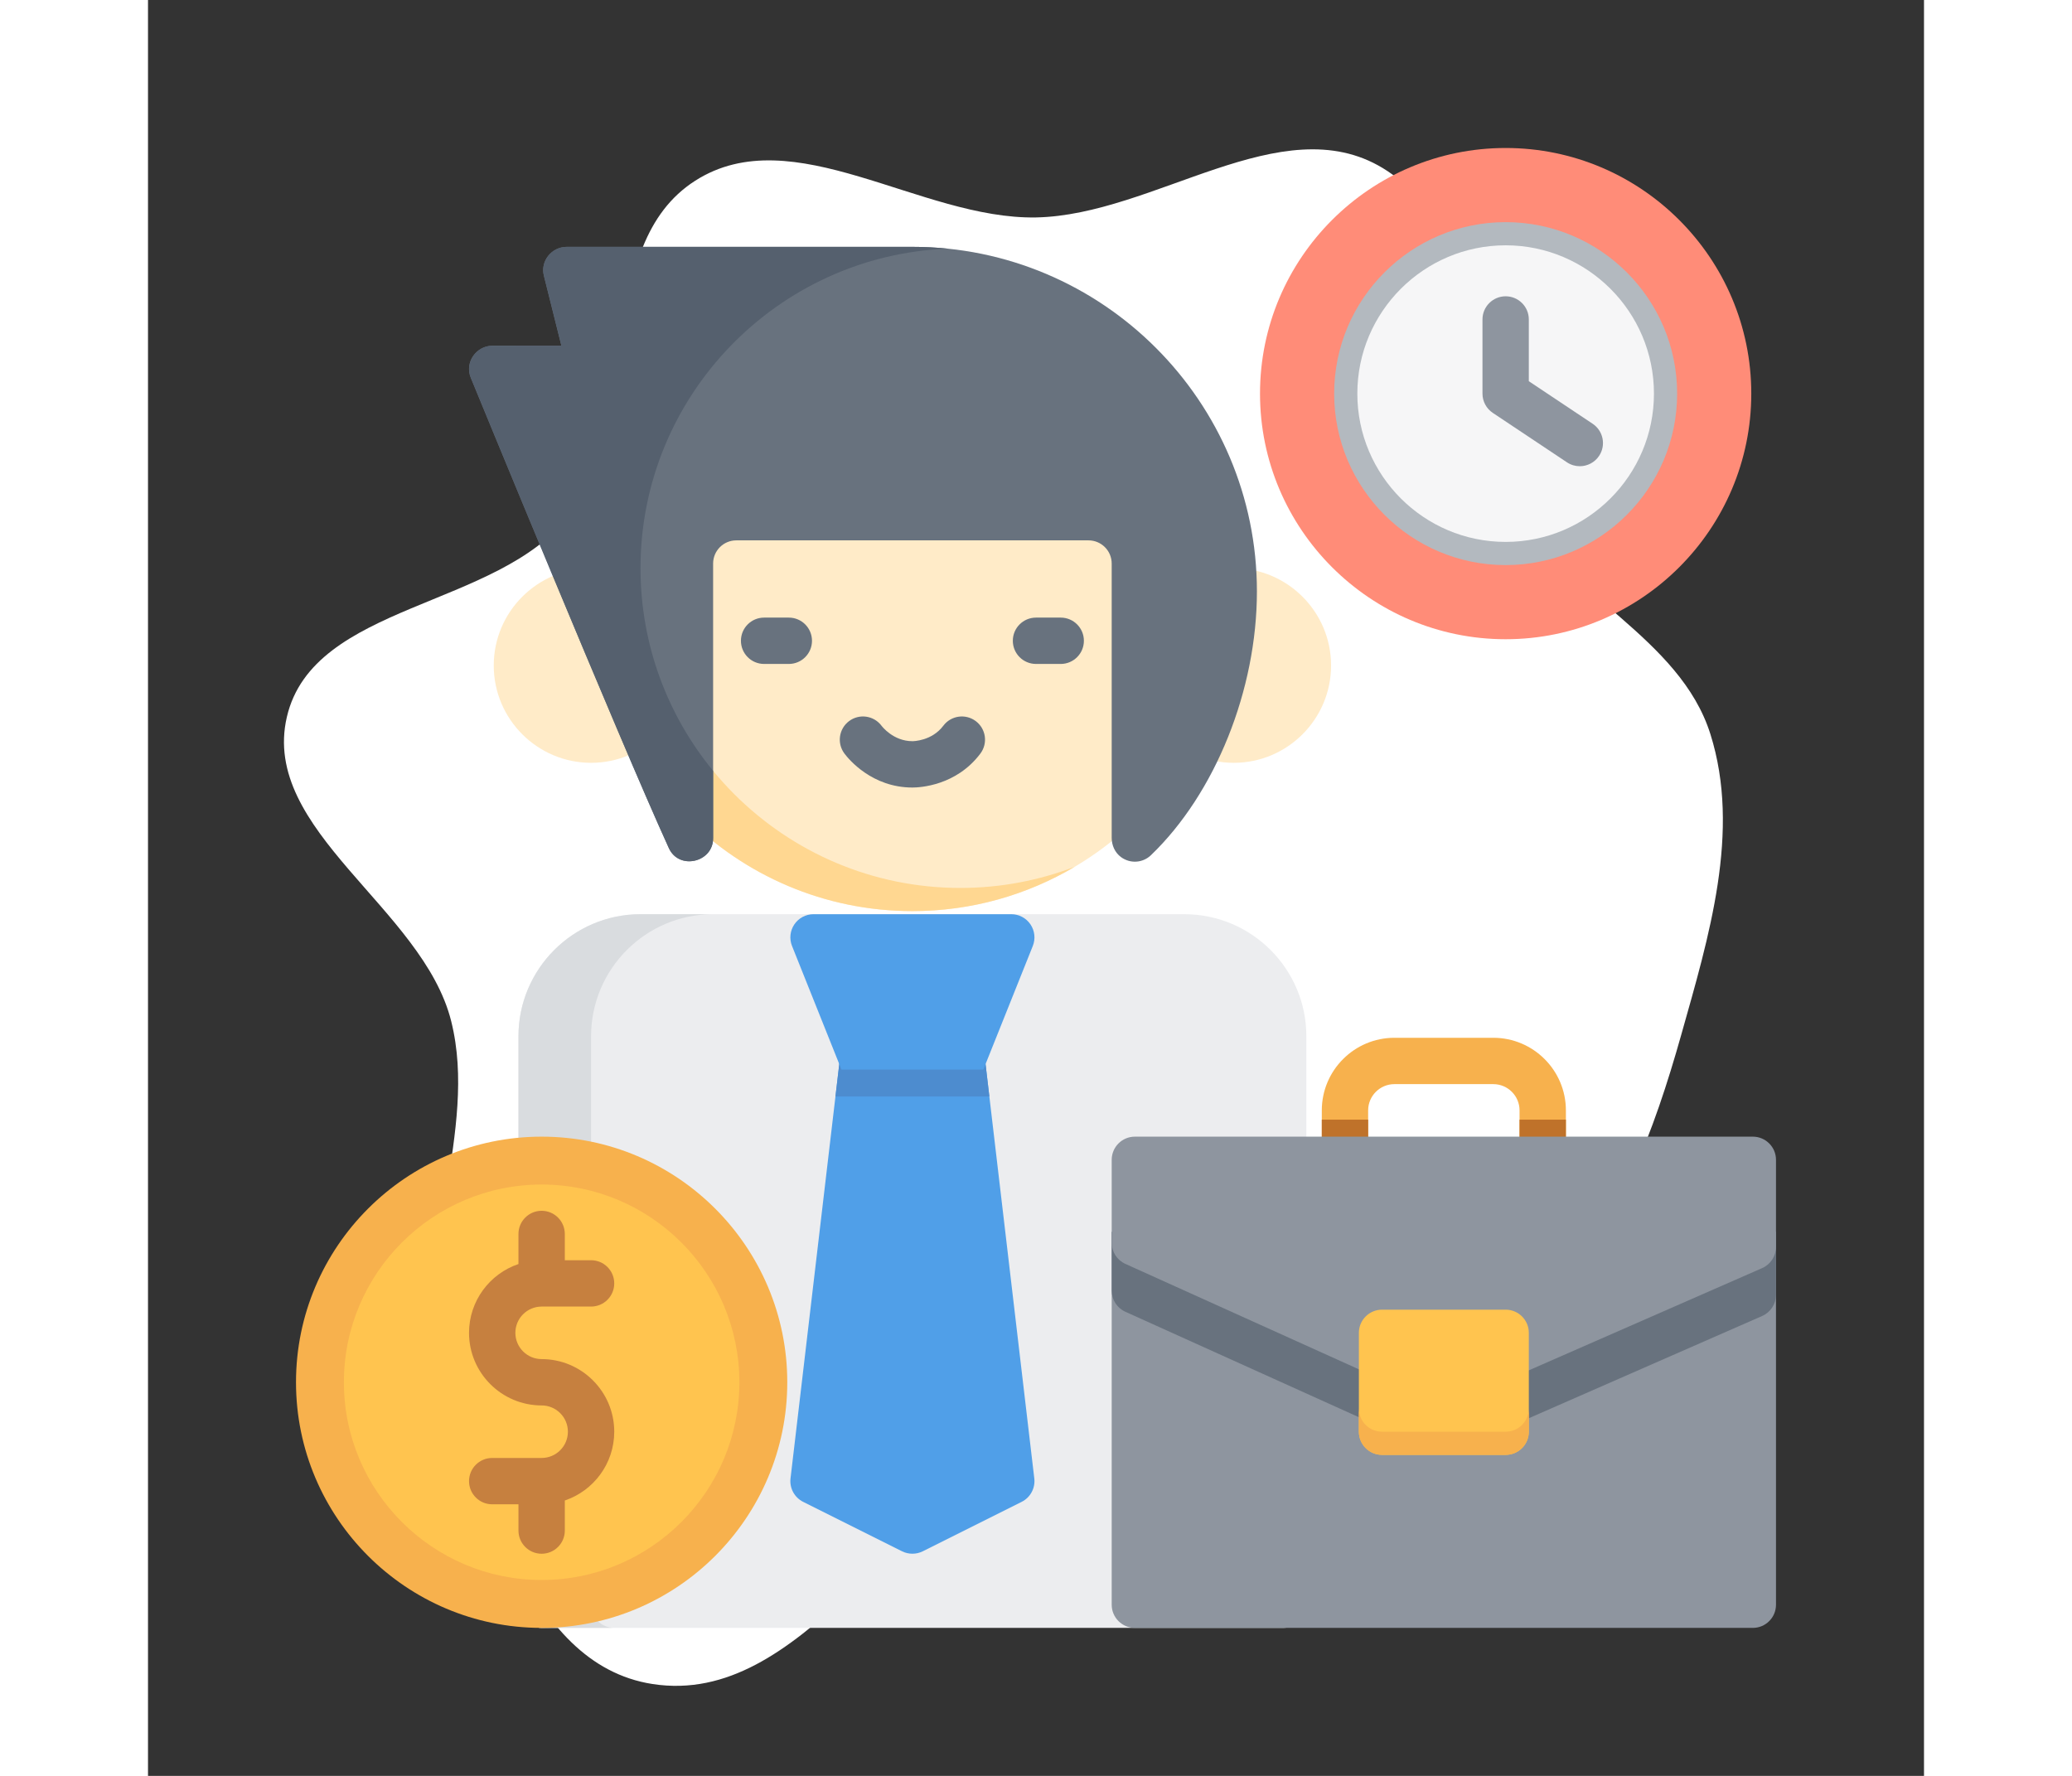 <!DOCTYPE svg PUBLIC "-//W3C//DTD SVG 1.1//EN" "http://www.w3.org/Graphics/SVG/1.1/DTD/svg11.dtd">
<!-- Uploaded to: SVG Repo, www.svgrepo.com, Transformed by: SVG Repo Mixer Tools -->
<svg version="1.1" id="Layer_1" xmlns="http://www.w3.org/2000/svg" xmlns:xlink="http://www.w3.org/1999/xlink" viewBox="-51.2 -51.2 614.40 614.40" xml:space="preserve" width="140px" height="120px" fill="#000000">
<rect x="-51.2" y="-51.2" width="614.40" height="614.40" fill="#333333" stroke="none"/>
<g id="SVGRepo_bgCarrier" stroke-width="0">
<path transform="translate(-51.2, -51.2), scale(19.2)" d="M16,26.114C17.516,25.545,19.239,26.408,20.794,25.954C22.467,25.465,24.093,24.676,25.283,23.403C26.505,22.098,27.139,20.374,27.624,18.653C28.123,16.882,28.705,14.982,28.151,13.227C27.601,11.485,25.532,10.709,24.617,9.128C23.51,7.216,24.138,4.171,22.247,3.028C20.424,1.925,18.13,3.878,16,3.918C13.916,3.956,11.619,2.134,9.862,3.255C8.027,4.426,8.902,7.556,7.583,9.288C6.306,10.965,2.979,10.865,2.502,12.919C2.025,14.969,4.957,16.362,5.464,18.405C5.959,20.393,4.777,22.514,5.373,24.475C6.055,26.719,6.774,29.987,9.092,30.345C11.794,30.762,13.44,27.075,16,26.114" fill="#ffffff" strokewidth="0"/>
</g>
<g id="SVGRepo_tracerCarrier" stroke-linecap="round" stroke-linejoin="round"/>
<g id="SVGRepo_iconCarrier"> <path style="fill:#ECEDEF;" d="M307.307,265.086H119.182c-23.281,0-42.221,18.941-42.221,42.221v196.676 c0,4.427,3.589,8.017,8.017,8.017h256.534c4.427,0,8.017-3.589,8.017-8.017V307.307 C349.528,284.026,330.587,265.086,307.307,265.086z"/> <path style="fill:#D9DCDF;" d="M102.079,503.983V307.307c0-23.28,18.941-42.221,42.221-42.221h-25.119 c-23.281,0-42.221,18.941-42.221,42.221v196.676c0,4.427,3.589,8.017,8.017,8.017h25.119 C105.669,512,102.079,508.411,102.079,503.983z"/> <g> <path style="fill:#FFEBC8;" d="M324.409,145.37c-18.566,0-33.67,15.105-33.67,33.67s15.105,33.67,33.67,33.67 c18.566,0,33.67-15.105,33.67-33.67S342.975,145.37,324.409,145.37z"/> <path style="fill:#FFEBC8;" d="M102.079,145.37c-18.566,0-33.67,15.105-33.67,33.67s15.105,33.67,33.67,33.67 s33.67-15.105,33.67-33.67S120.645,145.37,102.079,145.37z"/> <path style="fill:#FFEBC8;" d="M213.244,42.756c-61.002,0-110.63,49.629-110.63,110.63s49.629,110.63,110.63,110.63 s110.63-49.629,110.63-110.63S274.246,42.756,213.244,42.756z"/> </g> <path style="fill:#FFD791;" d="M229.812,256c-61.002,0-110.63-49.629-110.63-110.63c0-40.522,21.903-76.018,54.488-95.29 c-41.513,15.956-71.056,56.243-71.056,103.306c0,61.002,49.629,110.63,110.63,110.63c20.48,0,39.674-5.601,56.143-15.341 C257.092,253.402,243.75,256,229.812,256z"/> <g> <path style="fill:#68727E;" d="M170.489,178.505h-8.551c-4.427,0-8.017-3.589-8.017-8.017s3.589-8.017,8.017-8.017h8.551 c4.427,0,8.017,3.589,8.017,8.017S174.916,178.505,170.489,178.505z"/> <path style="fill:#68727E;" d="M264.551,178.505H256c-4.427,0-8.017-3.589-8.017-8.017s3.589-8.017,8.017-8.017h8.551 c4.427,0,8.017,3.589,8.017,8.017S268.979,178.505,264.551,178.505z"/> <path style="fill:#68727E;" d="M213.244,34.205H93.756c-5.215,0-9.297,4.798-8.005,9.961l6.061,24.244h-23.72 c-5.674,0-9.834,5.697-7.634,11.061c0.513,1.252,51.562,125.59,68.533,162.758c3.583,7.848,15.309,4.842,15.309-3.553v-94.909 c0-4.427,3.589-8.017,8.017-8.017H274.17c4.427,0,8.017,3.589,8.017,8.017v94.906c0,2.593,1.131,5.117,3.219,6.654 c3.243,2.387,7.581,2.011,10.348-0.646c22.278-21.378,36.672-57.214,36.672-91.294C332.426,87.67,278.961,34.205,213.244,34.205z"/> </g> <path style="fill:#55606E;" d="M213.244,34.205H93.528c-5.129,0-9.025,4.977-7.777,9.961l6.061,24.244H67.875 c-5.599,0-9.545,5.871-7.416,11.061c0.513,1.252,51.562,125.59,68.533,162.758c3.482,7.629,15.309,5.03,15.309-3.33v-23.415 c-15.688-19.099-25.119-43.525-25.119-70.113c0-59.558,47.307-108.264,106.317-110.539 C221.469,34.417,217.381,34.205,213.244,34.205z"/> <path style="fill:#68727E;" d="M213.244,221.261c-13.994,0-22.046-9.796-23.517-11.76c-2.655-3.542-1.936-8.567,1.607-11.223 c3.543-2.655,8.567-1.936,11.223,1.607c0.164,0.218,4.08,5.342,10.688,5.342c0.273,0,6.727-0.061,10.689-5.344 c2.656-3.541,7.681-4.26,11.223-1.603c3.541,2.656,4.26,7.681,1.603,11.223C228.367,220.694,215.698,221.261,213.244,221.261z"/> <path style="fill:#509FE8;" d="M255.411,460.291l-17.102-145.37c-0.475-4.037-3.897-7.08-7.962-7.08h-34.205 c-4.065,0-7.487,3.043-7.962,7.08l-17.102,145.37c-0.394,3.355,1.355,6.596,4.377,8.107l34.205,17.102 c2.237,1.118,4.933,1.118,7.17,0l34.205-17.102C254.056,466.887,255.805,463.645,255.411,460.291z"/> <path style="fill:#4D8CCF;" d="M238.309,314.922c-0.475-4.037-3.897-7.08-7.962-7.08h-34.205c-4.065,0-7.487,3.043-7.962,7.08 l-1.556,13.229h53.242L238.309,314.922z"/> <path style="fill:#509FE8;" d="M247.449,265.086H179.04c-2.66,0-5.147,1.319-6.638,3.522c-1.492,2.203-1.793,5.001-0.805,7.472 l17.102,42.756h49.091l17.102-42.756c0.988-2.47,0.687-5.27-0.805-7.472C252.596,266.405,250.109,265.086,247.449,265.086z"/> <path style="fill:#FF8C78;" d="M418.472,0c-46.856,0-84.977,38.121-84.977,84.977s38.121,84.977,84.977,84.977 s84.977-38.121,84.977-84.977S465.328,0,418.472,0z"/> <path style="fill:#B3B9BF;" d="M418.472,25.653c-32.711,0-59.324,26.612-59.324,59.324s26.612,59.324,59.324,59.324 s59.324-26.612,59.324-59.324S451.183,25.653,418.472,25.653z"/> <path style="fill:#F6F6F7;" d="M418.472,33.67c-28.29,0-51.307,23.016-51.307,51.307s23.016,51.307,51.307,51.307 c28.29,0,51.307-23.016,51.307-51.307S446.762,33.67,418.472,33.67z"/> <path style="fill:#8E959F;" d="M444.118,110.097c-1.529,0-3.073-0.436-4.439-1.348l-25.653-17.102c-2.23-1.487-3.57-3.989-3.57-6.67 V59.324c0-4.427,3.589-8.017,8.017-8.017c4.427,0,8.017,3.589,8.017,8.017v21.363l22.083,14.722 c3.684,2.455,4.68,7.433,2.223,11.116C449.251,108.843,446.709,110.097,444.118,110.097z"/> <path style="fill:#F7B14D;" d="M84.977,342.046C38.121,342.046,0,380.167,0,427.023S38.121,512,84.977,512 s84.977-38.121,84.977-84.977S131.833,342.046,84.977,342.046z"/> <path style="fill:#FFC44F;" d="M84.977,358.614c-37.721,0-68.409,30.688-68.409,68.409s30.688,68.409,68.409,68.409 s68.409-30.688,68.409-68.409S122.698,358.614,84.977,358.614z"/> <path style="fill:#C6803F;" d="M84.977,419.006c-5.01,0-9.086-4.076-9.086-9.086s4.076-9.086,9.086-9.086h17.102 c4.427,0,8.017-3.589,8.017-8.017c0-4.427-3.589-8.017-8.017-8.017h-9.086v-9.086c0-4.427-3.589-8.017-8.017-8.017 c-4.427,0-8.017,3.589-8.017,8.017v10.405c-9.93,3.354-17.102,12.752-17.102,23.8c0,13.851,11.268,25.119,25.119,25.119 c5.01,0,9.086,4.076,9.086,9.086s-4.076,9.086-9.086,9.086H67.875c-4.427,0-8.017,3.589-8.017,8.017s3.589,8.017,8.017,8.017h9.086 v9.086c0,4.427,3.589,8.017,8.017,8.017c4.427,0,8.017-3.589,8.017-8.017v-10.405c9.93-3.354,17.102-12.752,17.102-23.8 C110.096,430.275,98.828,419.006,84.977,419.006z"/> <path style="fill:#8E959F;" d="M282.188,375.003v128.98c0,4.427,3.589,8.017,8.017,8.017h213.779c4.427,0,8.017-3.589,8.017-8.017 v-128.98H282.188z"/> <path style="fill:#F7B14D;" d="M439.315,332.96c0-13.851-11.268-25.119-25.119-25.119h-34.205 c-13.851,0-25.119,11.268-25.119,25.119v13.54h16.033v-13.54c0-5.01,4.076-9.086,9.086-9.086h34.205c5.01,0,9.086,4.076,9.086,9.086 v13.54h16.033V332.96z"/> <g> <rect x="354.873" y="336.167" style="fill:#BF722A;" width="16.033" height="10.333"/> <rect x="423.282" y="336.167" style="fill:#BF722A;" width="16.033" height="10.333"/> </g> <path style="fill:#68727E;" d="M282.188,375.003v20.315c0,3.151,1.846,6.009,4.717,7.306l106.889,48.272 c2.052,0.927,4.454,0.94,6.517,0.036l106.889-46.836c2.916-1.277,4.799-4.16,4.799-7.343v-21.751H282.188z"/> <path style="fill:#8E959F;" d="M503.983,342.046H290.205c-4.427,0-8.017,3.589-8.017,8.017v28.688c0,3.151,1.846,6.009,4.717,7.306 l106.889,48.272c2.052,0.927,4.454,0.94,6.517,0.036l106.889-46.836c2.916-1.277,4.799-4.16,4.799-7.343v-30.124 C512,345.635,508.411,342.046,503.983,342.046z"/> <path style="fill:#FFC44F;" d="M418.472,401.904h-42.756c-4.427,0-8.017,3.589-8.017,8.017v34.205c0,4.427,3.589,8.017,8.017,8.017 h42.756c4.427,0,8.017-3.589,8.017-8.017v-34.205C426.489,405.493,422.899,401.904,418.472,401.904z"/> <path style="fill:#F7B14D;" d="M418.472,444.125h-42.756c-4.427,0-8.017-3.589-8.017-8.017v8.017c0,4.427,3.589,8.017,8.017,8.017 h42.756c4.427,0,8.017-3.589,8.017-8.017v-8.017C426.489,440.536,422.899,444.125,418.472,444.125z"/> </g>
</svg>